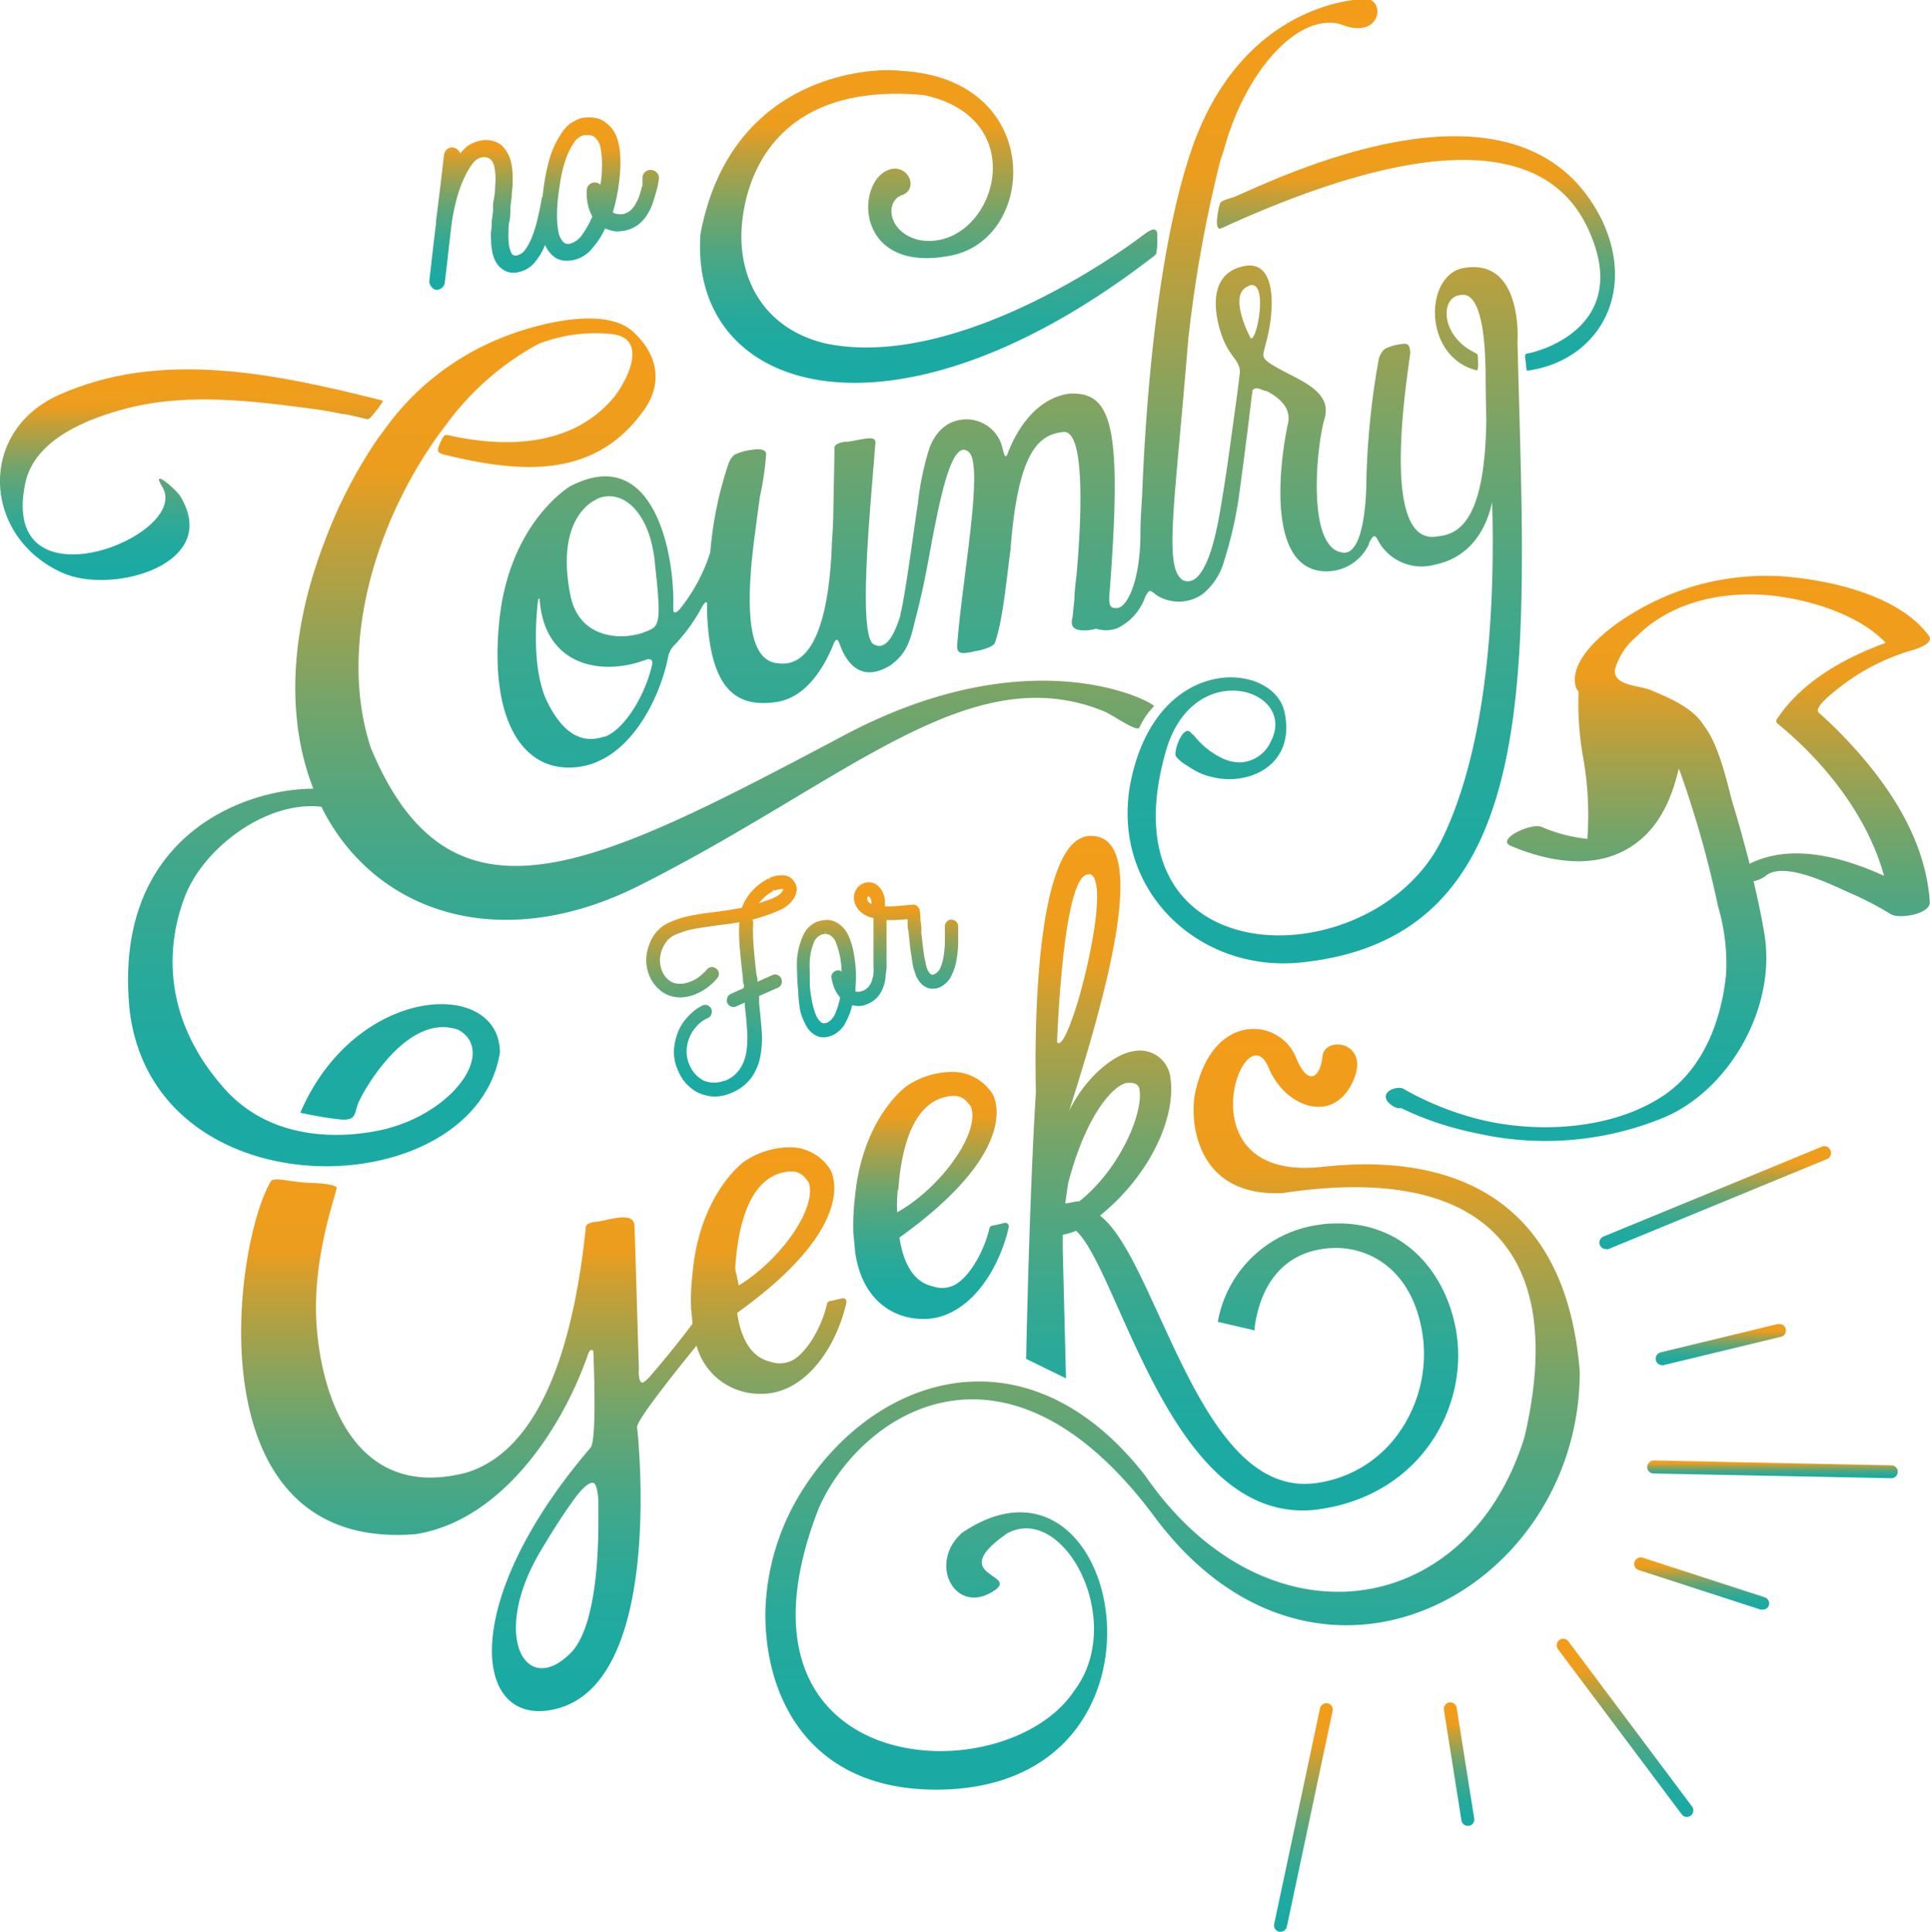 <svg xmlns="http://www.w3.org/2000/svg" xmlns:xlink="http://www.w3.org/1999/xlink" viewBox="0 0 179.75 179.88"><defs><style>.cls-1{isolation:isolate;}.cls-10,.cls-11,.cls-12,.cls-13,.cls-14,.cls-15,.cls-16,.cls-17,.cls-18,.cls-19,.cls-2,.cls-20,.cls-21,.cls-22,.cls-23,.cls-3,.cls-4,.cls-5,.cls-6,.cls-7,.cls-8,.cls-9{opacity:0.9;mix-blend-mode:multiply;}.cls-2{fill:url(#linear-gradient);}.cls-3{fill:url(#linear-gradient-2);}.cls-4{fill:url(#linear-gradient-3);}.cls-5{fill:url(#linear-gradient-4);}.cls-6{fill:url(#linear-gradient-5);}.cls-7{fill:url(#linear-gradient-6);}.cls-8{fill:url(#linear-gradient-7);}.cls-9{fill:url(#linear-gradient-8);}.cls-10{fill:url(#linear-gradient-9);}.cls-11{fill:url(#linear-gradient-10);}.cls-12{fill:url(#linear-gradient-11);}.cls-13{fill:url(#linear-gradient-12);}.cls-14{fill:url(#linear-gradient-13);}.cls-15{fill:url(#linear-gradient-14);}.cls-16{fill:url(#linear-gradient-15);}.cls-17{fill:url(#linear-gradient-16);}.cls-18{fill:url(#linear-gradient-17);}.cls-19{fill:url(#linear-gradient-18);}.cls-20{fill:url(#linear-gradient-19);}.cls-21{fill:url(#linear-gradient-20);}.cls-22{fill:url(#linear-gradient-21);}.cls-23{fill:url(#linear-gradient-22);}</style><linearGradient id="linear-gradient" x1="688.35" y1="384.47" x2="688.35" y2="294.72" gradientUnits="userSpaceOnUse"><stop offset="0" stop-color="#00a19a"/><stop offset="0.11" stop-color="#04a198"/><stop offset="0.22" stop-color="#10a090"/><stop offset="0.32" stop-color="#249f84"/><stop offset="0.43" stop-color="#3f9d72"/><stop offset="0.54" stop-color="#639b5b"/><stop offset="0.64" stop-color="#8f9840"/><stop offset="0.75" stop-color="#c2951f"/><stop offset="0.82" stop-color="#ea9306"/><stop offset="1" stop-color="#f39200"/></linearGradient><linearGradient id="linear-gradient-2" x1="759.31" y1="432.36" x2="759.31" y2="430.71" xlink:href="#linear-gradient"/><linearGradient id="linear-gradient-3" x1="726.06" y1="329.26" x2="726.06" y2="307.4" xlink:href="#linear-gradient"/><linearGradient id="linear-gradient-4" x1="752.71" y1="444.63" x2="752.71" y2="439.73" xlink:href="#linear-gradient"/><linearGradient id="linear-gradient-5" x1="754.49" y1="421.85" x2="754.49" y2="418" xlink:href="#linear-gradient"/><linearGradient id="linear-gradient-6" x1="748.64" y1="400.96" x2="748.64" y2="348.32" xlink:href="#linear-gradient"/><linearGradient id="linear-gradient-7" x1="680.67" y1="330.37" x2="680.67" y2="301.24" xlink:href="#linear-gradient"/><linearGradient id="linear-gradient-8" x1="710.95" y1="331.09" x2="710.95" y2="331.07" xlink:href="#linear-gradient"/><linearGradient id="linear-gradient-9" x1="722.85" y1="345.43" x2="722.85" y2="345.39" xlink:href="#linear-gradient"/><linearGradient id="linear-gradient-10" x1="753.95" y1="411.03" x2="753.95" y2="401.44" xlink:href="#linear-gradient"/><linearGradient id="linear-gradient-11" x1="675.94" y1="391.31" x2="675.94" y2="376.92" xlink:href="#linear-gradient"/><linearGradient id="linear-gradient-12" x1="715.62" y1="474.6" x2="715.62" y2="453.31" xlink:href="#linear-gradient"/><linearGradient id="linear-gradient-13" x1="730.11" y1="464.73" x2="730.11" y2="453.24" xlink:href="#linear-gradient"/><linearGradient id="linear-gradient-14" x1="680.93" y1="417.53" x2="680.93" y2="394.55" xlink:href="#linear-gradient"/><linearGradient id="linear-gradient-15" x1="661.4" y1="396.91" x2="661.4" y2="376.24" xlink:href="#linear-gradient"/><linearGradient id="linear-gradient-16" x1="644.88" y1="454.12" x2="644.88" y2="401.59" xlink:href="#linear-gradient"/><linearGradient id="linear-gradient-17" x1="703.43" y1="461.36" x2="703.43" y2="390.53" xlink:href="#linear-gradient"/><linearGradient id="linear-gradient-18" x1="709.9" y1="435.36" x2="709.9" y2="372.56" xlink:href="#linear-gradient"/><linearGradient id="linear-gradient-19" x1="745.56" y1="463.9" x2="745.56" y2="447.31" xlink:href="#linear-gradient"/><linearGradient id="linear-gradient-20" x1="644.87" y1="321.71" x2="644.87" y2="305.69" xlink:href="#linear-gradient"/><linearGradient id="linear-gradient-21" x1="653.92" y1="403.32" x2="653.92" y2="324.34" xlink:href="#linear-gradient"/><linearGradient id="linear-gradient-22" x1="612.05" y1="348.74" x2="612.05" y2="329.14" xlink:href="#linear-gradient"/></defs><title>logo</title><g class="cls-1"><g id="Layer_1" data-name="Layer 1"><path class="cls-2" d="M647.32,340s-5.64,3.32-6.59,12.47,2.08,14,6.85,13.71c5.09-.26,8.09-6.28,8.88-10.35h0a2.12,2.12,0,0,1,.63-1.1v0a16.6,16.6,0,0,0,2.58-3.62h0s.21-.34.33-.31.06.07.07.14c0,.23,0,.46,0,.67.24,7.23,2.65,9.09,6.55,8.46,3-.48,4.64-3.88,5.27-5.47h0s.14-.32.27-.31.28.45.28.45c.51,1.42,1.82,3.74,4.76,1.9,1.2-.92,1.7-1.75,2.22-4.06h0s.54-1.94,1.08-4.72c1-5.32,2.22-12.75,4-11,1.34,1.48-.72,12.08-1.13,17.95-.06.81.43.85,1.72.53.22,0,1.62-.33,1.78-.75.76-2.05,1.11-6.16,1.46-8.65.7-9.35,2.7-10.79,5-11,2,0,1.6,8.33,1.15,13.36-.06.43-.15,1.19-.19,1.95a1.48,1.48,0,0,0,0,.21c-.1.94-.16,1.55-.16,1.6,0,.27-.58,1.41,1.18,1.36a4.19,4.19,0,0,0,1-.16,3,3,0,0,0,2-.06,5.11,5.11,0,0,0,2.56-2.88h0s.24-.52.42-.57.49.3.76.46h0a3.86,3.86,0,0,0,4.17-.17,6,6,0,0,0,2-3.06h0a38.23,38.23,0,0,0,1.35-5.78c.65-4.76,1.07-8.18,1.24-9.68a1.75,1.75,0,0,0,.06-.46h0a.33.33,0,0,1,.13-.11c.3-.15.32-.09,1.09.18l.09,0c1,.51,2.34,1.47,2,3-.53,2.35-2.37,13.37,3.27,13.78a4.35,4.35,0,0,0,4.28-2.56h0a.32.32,0,0,0,0-.06c0-.1.11-.2.16-.31s.22-.34.33-.33.13.06.2.15.21.37.32.55l0,0a4.6,4.6,0,0,0,5.1,1.95c3.72-.75,4.95-3.94,5.35-5.82.26,8.72-.21,22.25-4.67,31.39-6.34,13-31.85,13.12-25.71-8.23,2.54-8.84,12.31-5.75,9.77-.88a3.29,3.29,0,0,1-2.7,1.94,3.68,3.68,0,0,1-1.73-.33,7.42,7.42,0,0,1-2.67-2.09c-.49-.48-.51-.53-.74-.49-.64.2-1.21,2-1,2.35a3.15,3.15,0,0,0,.86.76c.22.15.41.27.6.38h0a5.67,5.67,0,0,0,2,.81c3.18.8,7.72-1,6.66-6.05-1-4.68-11.6-5.57-14.23,6-2.32,10.17,6,18.29,15.73,17.3,23.18-2.35,20.91-28.06,20.19-57.83a11.59,11.59,0,0,0,0-1.27c-.16-2.45-1-6.24-5-5.57-3.39.57-3.83,7.17.19,9.17a6.3,6.3,0,0,0,1,.37c.23,0,.12-1.08.12-1.26,0-.36-.07-.22-.91-.75-2.61-1.72-2.45-4.84-.74-5,2.4-.56,2.32,6.39,2.37,6.86,0,2.19.07,4.56.07,4.94-.17,8.93-2.37,10.44-4.51,10.66-5.79,1.15-2.56-16.43-2.57-17.18-.09-.33,0-.86-.77-.73a4.78,4.78,0,0,0-1.58.44,1.8,1.8,0,0,0-.58.92,72.82,72.82,0,0,0-1.16,11.21h0s.07,7.05-2.15,6.86c-3.49-.3-2.49-10-1.75-12.47s-2.13-3.5-4.08-4.57-1.7-1.13-1.43-2.27c.93-3.27,1.09-8-2-7.37-3.82.78-2.47,5.4-2,6.62.79,2.14,1.92,2.19,1.55,3.79,0,0,0,.1,0,.17s0,0,0,0-.17,1.31-.17,1.31c-.2,1.43-.5,3.66-.82,5.94-.28,2-.62,4.13-.91,5.72-.68,3.63-1.78,6.4-3.36,5.68-1.76-1.24-.75-6.74.53-22.43a123.27,123.27,0,0,1,3-16.69c.11-.3.2-.61.31-.9,1.88-7.07,6.75-12.82,10.86-11.74,3.93,1.61,4.26-2.56,2.18-2.33,0,0-11.42,0-16.17,14.38-3.15,9.53-4.16,23.58-4.48,31.88-.1,1.42-.16,2.71-.16,3.54,0,4.53-1.36,7.2-2.39,6.88-.55.07-.54-.75-.5-1.18h0c1.24-15.85.23-18.94-3.7-18.77-3.33.44-5.05,3.75-5.7,5.39h0l-.1.27a.61.61,0,0,1-.11.16c-.14.05-.21-.24-.21-.24l-.1-.34h0v0h0a3.44,3.44,0,0,0-4.43-2.68s-1.81.36-2.54,2.94a26.64,26.64,0,0,0-.94,4.72h0c-.49,3.21-1,7.3-1.53,9.92a2.24,2.24,0,0,0-.11.54c-.63,2.05-1.48,3.36-2.59,2.59-1.33-1.48-.18-12.82.27-18.68.06-.81-1.36-.25-2.67-.1l-.2,0c-.88.13-1,.48-.94.63,0,.67-.09,4.66-.11,6.07s-.14,2.59-.15,3.33c-.44,9-2.79,10.9-5,10.59-1.93-.16-3.09-2.42-2.46-9.36.12-1.32.47-3.93.77-6.12a27.8,27.8,0,0,0,.59-4.06c-.09-.35-.53-.47-1.35-.33a4.77,4.77,0,0,0-1.62.46,2.14,2.14,0,0,0-.6,1,34.58,34.58,0,0,0-1.64,8.08,16.08,16.08,0,0,1-2.85,5.3c-.17.18-.38.35-.5.28s-.09-.28-.09-.49a.91.91,0,0,1,0-.17v-.07a.24.24,0,0,1,0-.07h0C657,346,655,336,647.32,340Zm63.23-18.69c1.86-.63.73,5.24.16,4.91C710.71,326.25,708.44,322.05,710.55,321.34Zm-60.82,19.91c2.41-1.16,5.13,1.18,5.51,6.21.64,5.67.34,5.63-1,6.15-1.51.63-5.83,1-6.85-3.21C645.79,342.77,649.73,341.25,649.73,341.25Zm.76,22.09c-2,.68-3.9-.16-5.47-3.6-1.17-2.84-.93-6.94-.7-9,0-.12.06-.27.15-.28l0,0c.41,6.32,5.77,7.31,10,5.69h0s.3-.07.42.06.07.37.06.46C654.26,359.62,652.28,362.74,650.49,363.34Z" transform="translate(-594.22 -294.72)"/><path class="cls-3" d="M770.4,431.16l-22.16-.45a.62.62,0,0,0-.61.59.6.6,0,0,0,.59.62l22.15.44h0a.61.61,0,0,0,.6-.59A.6.6,0,0,0,770.4,431.16Z" transform="translate(-594.22 -294.72)"/><path class="cls-4" d="M708,313.49c-.07.07-.12.06-.2.32s-.59,2.52.18,2.16c26.52-12.14,32.5-4,34.42.68,3.47,8.42-4.56,10.77-6,11-.21.05-.13.4-.07.89a3.49,3.49,0,0,0,.1.7c6.5-.86,10.27-7.07,7-14-7.5-15.21-30.2-3.89-34.32-2.16C709.05,313.08,708,313.42,708,313.49Z" transform="translate(-594.22 -294.72)"/><path class="cls-5" d="M758.58,443.45l-11.37-3.69a.61.61,0,0,0-.76.4.59.59,0,0,0,.38.75l11.38,3.69.18,0a.61.61,0,0,0,.58-.42A.6.6,0,0,0,758.58,443.45Z" transform="translate(-594.22 -294.72)"/><path class="cls-6" d="M759.81,418l-10.93,2.64a.61.61,0,0,0-.44.73.59.59,0,0,0,.58.46.39.39,0,0,0,.15,0l10.92-2.64a.6.6,0,0,0-.28-1.17Z" transform="translate(-594.22 -294.72)"/><path class="cls-7" d="M765.27,362.63c-.54-.53-1.09-1.05-1.66-1.55s1.68-2.15,2.28-2.62a20,20,0,0,1,6.41-3.19c.43-.13,2.09-.64,1.56-1.36-2.81-3.81-9.32-5.21-13.71-5.53a23.92,23.92,0,0,0-14.24,3.67c-1.81,1.11-5.68,4-4.92,6.65a.9.9,0,0,0,.25.4,28.84,28.84,0,0,0,.38,5.9,30.52,30.52,0,0,1,.44,7.83,14.35,14.35,0,0,1-4.25-1.11c-1-.42-4.28,1.16-2.9,1.75,3.3,1.42,7.46,2.21,10.76.36,2.85-1.6,4.16-4.39,4.91-7.57,0,.12.09.24.12.34a97.51,97.51,0,0,1,3.53,12.51,18.84,18.84,0,0,1,.75,6.3c-.43,4.37-2.13,8.75-5.68,11.22-5,3.44-12.46,3.69-18,2.13a28.19,28.19,0,0,1-6.38-2.66c-.49-.29-2.12.17-1.49,1.16a2,2,0,0,0,.49.43,1.25,1.25,0,0,0,.82.22c.47.22.94.44,1.42.64a29.94,29.94,0,0,0,5.68,1.71A28.92,28.92,0,0,0,749,398.85c6.09-2.42,10.73-10.17,9.54-17.21-.27-1.63-.62-3.25-1-4.87a2.8,2.8,0,0,0,1.06-.44c1.66-1.53,6.18.77,7.88,1.52a30.84,30.84,0,0,1,3.86,2c.74.46,3.7,0,3.61-1.16C773.52,372.41,769.61,367,765.27,362.63Zm-8.1,12.52c-.49-1.89-1-3.77-1.57-5.62-.45-1.55-1.21-5.39-2.69-7.25-1-1.68-3.39-2.65-5-3.32-1-.41-3.49-.4-3.28-1.9a6.13,6.13,0,0,1,2-3.06c3.11-3.14,7.67-4.19,12-3.88,3.52.26,8.6,1.67,11.22,4.46-3.95,1.43-7.87,3.65-10.17,7.15a.31.31,0,0,0,.1.37c4.38,3.59,8.38,8.59,9.91,14.17C765.62,374.42,760.92,373.26,757.17,375.15Z" transform="translate(-594.22 -294.72)"/><path class="cls-8" d="M701.63,318.61a.91.91,0,0,0,.28-.29,6.2,6.2,0,0,0,.08-1.53c.14-1.5-1.26-.17-1.75.15,0,0-16.21,12.33-29,9.79-5.81-1.31-8.33-6-7.93-11s3.55-13.41,17-12.15c10.61,2.32,6.24,14.76-.53,13.48-3-.76-3.13-3.73-1.47-4.2,1.47-.64.47-2.79-1.12-2.39-3.36.84-3.56,10,5.81,8,7.92-1.81,8.37-16.47-4.88-17.15-2-.33-15.78-.11-18.66,15.18C658.38,331.46,677.38,337.35,701.63,318.61Z" transform="translate(-594.22 -294.72)"/><path class="cls-9" d="M711,331.09v0h0Z" transform="translate(-594.22 -294.72)"/><path class="cls-10" d="M722.86,345.43l0,0a.1.1,0,0,1,0,0Z" transform="translate(-594.22 -294.72)"/><path class="cls-11" d="M764.69,401.82a.6.6,0,0,0-.79-.33l-20.35,8.37a.61.61,0,0,0,.23,1.17.64.64,0,0,0,.23,0l20.35-8.38A.6.6,0,0,0,764.69,401.82Z" transform="translate(-594.22 -294.72)"/><path class="cls-12" d="M668.74,388.79a5.59,5.59,0,0,0,.6,1.5,2.18,2.18,0,0,0,1,.91,1.47,1.47,0,0,0,.56.11,2.25,2.25,0,0,0,.89-.21,2.6,2.6,0,0,0,1.19-1.18,6.39,6.39,0,0,0,.61-1.6,2.4,2.4,0,0,0,.9.05,2.62,2.62,0,0,0,.58-.19,2.4,2.4,0,0,0,.89-.64,2.93,2.93,0,0,0,.52-.89,4.25,4.25,0,0,0,.22-.92c0-.28.06-.57.09-.89,0,0,0,0,0-.07v-.23a.71.71,0,0,0,0-.15v-4c.27,0,.55,0,.82,0l1-.07.14,0c0,.15,0,.28,0,.4s0,.33.05.54l.07.49c0,.19.05.43.07.71s.06.61.11.9l.12.8a5.39,5.39,0,0,0,.34,1.32l0,.05a3.39,3.39,0,0,0,.32.56,1.75,1.75,0,0,0,.48.46,1.49,1.49,0,0,0,.68.23h.14a1.59,1.59,0,0,0,.67-.16,2.2,2.2,0,0,0,1-1,5,5,0,0,0,.49-1.44,10.58,10.58,0,0,0,.17-1.62c0-.55,0-1.07,0-1.57v0a.58.58,0,0,0-.19-.46.69.69,0,0,0-.46-.18.55.55,0,0,0-.42.19.65.65,0,0,0-.17.46v0c0,.42,0,.87,0,1.35a8.42,8.42,0,0,1-.11,1.36,4.08,4.08,0,0,1-.31,1.12,1.1,1.1,0,0,1-.56.6.39.39,0,0,1-.19.05h0a.21.21,0,0,1-.13-.05.43.43,0,0,1-.17-.16,2.16,2.16,0,0,1-.17-.31l-.14-.45c0-.16-.08-.37-.12-.61s-.08-.48-.11-.75-.07-.56-.1-.86l-.08-.68c0-.19,0-.37,0-.54s-.06-.46-.08-.67,0-.48-.06-.82v-.05a.7.7,0,0,0-.2-.4.62.62,0,0,0-.47-.18l-.79.08-1,.08a7.06,7.06,0,0,1-.79,0,1.8,1.8,0,0,1,0-.22,3.48,3.48,0,0,0,0-.36,2.61,2.61,0,0,0-.18-.66,1.78,1.78,0,0,0-.52-.71,1.37,1.37,0,0,0-.43-.23,1.19,1.19,0,0,0-.46-.05h-.1a2,2,0,0,0-.37.12,1.34,1.34,0,0,0-.68.67l-.08.18h0a1.55,1.55,0,0,0,0,.93,2,2,0,0,0,.75,1,2.63,2.63,0,0,0,1,.42l0,.51v3.11s0,.05,0,.08a1.48,1.48,0,0,1,0,.21v.36c0,.06,0,.12,0,.19a6.16,6.16,0,0,1,0,.75,3.88,3.88,0,0,1-.18.71,1.63,1.63,0,0,1-.29.49,1.34,1.34,0,0,1-.74.43.92.92,0,0,1-.47,0c0-.41.05-.83.05-1.26s0-.95-.08-1.41a11.84,11.84,0,0,0-.2-1.28,6.42,6.42,0,0,0-.34-1.07,2.81,2.81,0,0,0-.55-.9,2.41,2.41,0,0,0-.69-.53,1.83,1.83,0,0,0-.84-.21h-.08a2.88,2.88,0,0,0-.92.2,2.43,2.43,0,0,0-1.25,1.31,6.8,6.8,0,0,0-.53,2,11.24,11.24,0,0,0,0,1.38,17,17,0,0,0,.1,1.71A12.81,12.81,0,0,0,668.74,388.79Zm2.39-7.29v.19a.89.89,0,0,1,.35.08,1.35,1.35,0,0,1,.61.76,7.1,7.1,0,0,1,.42,1.6,8.9,8.9,0,0,1,.1,1.05.53.53,0,0,0-.43-.1.67.67,0,0,0-.41.25.56.56,0,0,0-.1.47,3.86,3.86,0,0,0,.29,1,2.9,2.9,0,0,0,.51.8,7.57,7.57,0,0,1-.45,1.46,1.64,1.64,0,0,1-.74.87.92.92,0,0,1-.3.07.47.47,0,0,1-.3-.1,1.79,1.79,0,0,1-.49-.73,6.85,6.85,0,0,1-.35-1.24,14.23,14.23,0,0,1-.2-1.46c0-.49,0-.95,0-1.38a7.34,7.34,0,0,1,0-1,5.78,5.78,0,0,1,.34-1.52,1.33,1.33,0,0,1,.69-.8,1.23,1.23,0,0,1,.44-.09l0-.19Zm4.1-2.7a.57.57,0,0,1-.23-.32.72.72,0,0,1,0-.13l0-.07a.12.12,0,0,1,.06-.08h.11a.79.79,0,0,1,.14.21,1.09,1.09,0,0,1,.08.31l0,.2A1.18,1.18,0,0,1,675.23,378.8Z" transform="translate(-594.22 -294.72)"/><path class="cls-13" d="M717.88,453.32a.61.61,0,0,0-.72.46l-4.27,20.09a.61.61,0,0,0,.46.72h.13a.6.6,0,0,0,.59-.47L718.34,454A.61.61,0,0,0,717.88,453.32Z" transform="translate(-594.22 -294.72)"/><path class="cls-14" d="M729.2,453.24a.61.61,0,0,0-.5.7l1.63,10.28a.6.6,0,0,0,.59.51h.1a.59.59,0,0,0,.5-.69l-1.63-10.28A.61.61,0,0,0,729.2,453.24Z" transform="translate(-594.22 -294.72)"/><path class="cls-15" d="M673.88,411.4c.68,4.52,3.69,6.13,6.28,6.13h.35c4-.2,6.77-4.58,7.66-8.55a.35.35,0,0,0-.09-.31.35.35,0,0,0-.31-.08l-.8.19-.35.07a.32.32,0,0,0-.25.24c-.57,2.48-2.2,5-3.57,5.41a2.49,2.49,0,0,1-1.68,0c-1.68-.36-2.73-1.9-3.13-4.55,11.58-8.3,8.79-13.16,8.67-13.36a4.42,4.42,0,0,0-3.92-2.06,7.65,7.65,0,0,0-4.08,1.32c-.17.12-4.15,3.05-4.82,10.4a21.49,21.49,0,0,0-.14,3.33Zm4-5.87c.27-3.82,1.35-8.44,4.95-8.76a1.56,1.56,0,0,1,.3,0c.66,0,1.06.36,1.52,1,.89,2.38-2.75,7.52-6.87,9.83C677.74,407,677.76,406.37,677.83,405.53Z" transform="translate(-594.22 -294.72)"/><path class="cls-16" d="M664.3,380.35c.37-.1.76-.22,1.16-.35s.89-.32,1.37-.53a3,3,0,0,0,1.26-1,2,2,0,0,0,.31-.71,1.21,1.21,0,0,0-.1-.77.33.33,0,0,0-.06-.1,1.28,1.28,0,0,0-1.12-.67,2.79,2.79,0,0,0-1.28.27l.08.18-.14-.15a5.65,5.65,0,0,0-1,.67,4.69,4.69,0,0,0-.92,1,5,5,0,0,0-.33.55,3.89,3.89,0,0,0-.21.51l-1.22.21-1.24.18c-.77.08-1.52.19-2.22.32a9.47,9.47,0,0,0-2.12.67,3.45,3.45,0,0,0-1.12.82,3.59,3.59,0,0,0-.7,1.19,4.06,4.06,0,0,0-.29,1.39,3.55,3.55,0,0,0,.23,1.38,3.35,3.35,0,0,0,1,1.46,2.57,2.57,0,0,0,.77.49,2.91,2.91,0,0,0,.82.21,3.66,3.66,0,0,0,1.7-.25,5.23,5.23,0,0,0,2.09-1.52.63.63,0,0,0,.15-.45.6.6,0,0,0-.23-.43.7.7,0,0,0-.45-.16.6.6,0,0,0-.42.22,5.66,5.66,0,0,1-.76.71,3.12,3.12,0,0,1-.84.45,2.37,2.37,0,0,1-1.13.17,1.44,1.44,0,0,1-.9-.39,2.15,2.15,0,0,1-.62-.95,2.9,2.9,0,0,1-.14-.91,3,3,0,0,1,.68-1.75,2,2,0,0,1,.71-.53,8,8,0,0,1,1.91-.59c.65-.11,1.34-.21,2.07-.31l1.11-.14.92-.15a16.56,16.56,0,0,0,.06,2.62c.08.92.17,1.77.27,2.54,0,.21,0,.4.07.6s0,.26,0,.38l-1.19.53a.58.58,0,0,0-.33.37.67.67,0,0,0,0,.48.61.61,0,0,0,.33.32.56.56,0,0,0,.49,0l.81-.36h0a3,3,0,0,0,0,.31c.09.75.16,1.51.21,2.24a9.61,9.61,0,0,1-.06,2,4,4,0,0,1-.61,1.63,3,3,0,0,1-1.4,1.11l-.1,0a2.52,2.52,0,0,1-1,.17,2.42,2.42,0,0,1-.9-.21,2.82,2.82,0,0,1-1.29-1.44l-.05-.11a3.09,3.09,0,0,1-.22-1.25,3.49,3.49,0,0,1,.25-1.16,3.65,3.65,0,0,1,.73-1.14,3.05,3.05,0,0,1,1-.71.57.57,0,0,0,.32-.36.67.67,0,0,0,0-.48.59.59,0,0,0-.33-.33.56.56,0,0,0-.49,0,4.61,4.61,0,0,0-1.32,1,4.47,4.47,0,0,0-1,1.57,5.43,5.43,0,0,0-.34,1.57,4.2,4.2,0,0,0,.31,1.77l.07.14a3.89,3.89,0,0,0,1.91,2.09,4.12,4.12,0,0,0,1.36.34h.19a3.68,3.68,0,0,0,1.34-.27l.15-.06a4.34,4.34,0,0,0,1.9-1.45,5,5,0,0,0,.82-2,8.94,8.94,0,0,0,.12-2.34c-.06-.82-.14-1.67-.24-2.52,0-.14,0-.28,0-.42l0-.3,1.76-.78a.61.61,0,0,0,.33-.37.65.65,0,0,0-.36-.8.6.6,0,0,0-.49,0l-1.39.62c0-.18,0-.38-.08-.57-.1-.77-.19-1.61-.26-2.49a17.49,17.49,0,0,1-.06-2.48Zm2.06-2.69a1.72,1.72,0,0,1,.62-.16h.1a.12.12,0,0,1,.08,0s0,.12-.09.25a1.88,1.88,0,0,1-.75.55c-.33.15-.65.27-1,.38l-.41.14a3.67,3.67,0,0,1,.6-.64,4.12,4.12,0,0,1,.76-.52l-.09-.17Z" transform="translate(-594.22 -294.72)"/><path class="cls-17" d="M673.05,416a.35.35,0,0,0-.09-.31.35.35,0,0,0-.31-.08l-.8.19-.35.07a.32.32,0,0,0-.25.24c-.57,2.48-2.19,5-3.57,5.41a2.49,2.49,0,0,1-1.68,0c-1.67-.36-2.73-1.9-3.13-4.55,11.59-8.3,8.79-13.16,8.67-13.36a4.42,4.42,0,0,0-3.92-2.06,7.68,7.68,0,0,0-4.08,1.32c-.17.12-4.15,3.06-4.82,10.4a20.25,20.25,0,0,0-.13,3.33l.13,1.37c-1.43,1.92-3,3.8-4,4.95h0a0,0,0,0,1,0,0c-.1.1-.56.62-.74.53s-.23-.39-.26-.69,0-.41,0-.65h0c-.12-3.83-.36-12.18-.41-13.27-.07-1.42-2.51-.45-3.6-.35s-.94.63-.94.63c-1.47,13.92-5.49,21-11.11,22.72-11.13,2.89-13.81-8.52-14-14.67s2.08-11.75,1.9-11.91-.85-.34-2.27-.39c-2.05-.06-3.54-.6-3.84-.16-3.51,5.88-7.34,34.55,13.48,32.86,7.55-1.17,13.3-9,16-16.58h0s.16-.59.38-.57.16.18.18.38c.1,2.61.25,8.11-.27,8.72-12.5,14.57-10.93,26.37-3.09,24.29,9.9-2.62,7.55-25.16,7.42-26.21,0-.63,2.93-4.37,5.54-7.58a6.1,6.1,0,0,0,5.9,4.48h.35C669.38,424.35,672.16,420,673.05,416Zm-25.7,32.65c-4.15,4.18-7.46-1.57-2.83-9.43,1.28-2.17,2.38-3.82,3.24-5,.34-.46,1.21-1.55,1.72-1.42.29.08.42.85.47,1.68,0,.66,0,1.4,0,2.2v0h0C649.93,440.91,649.46,446.54,647.35,448.66Zm15.36-36.09c.27-3.82,1.35-8.43,5-8.76a1.46,1.46,0,0,1,.29,0c.66,0,1.06.36,1.53,1,.85,2.31-2.55,7.21-6.51,9.61-.08-.43-.18-.94-.3-1.36A3.67,3.67,0,0,1,662.71,412.57Z" transform="translate(-594.22 -294.72)"/><path class="cls-18" d="M717.37,403.37c-13.21,1.46-7.27-14.71-5-9.24,1.46,3.57,5.75,5.27,7.7,1.6,2.1-4-2.47-4.66-2.68-2.66s-1.34,2.89-2.48.09c-1.49-3.65-7.86-4.37-9.42,3.53-.47,2.93.39,9.5,8.19,9.12,18.5-2.8,26.6,5.21,22.53,22.7-5.29,17.17-24.16,19.81-35.34,3.6-10.93-14-25.05-9.44-31.87,1.29a22.16,22.16,0,0,0-3.5,11.61c0,8,4.26,16.42,16.06,16.35,23.92-.16,17.27-34.14,2.24-23.9-3.11,2.81-.73,7.44,2.65,5.59S682,441.7,688,437.51c5.27-2.91,11.16,8.12,6.29,14.61-6.48,9.82-33.7,8.42-23.83-16.93,3.82-8.77,17.35-18,31.3.78,15.11,20.29,39.59,6.95,39.59-13.51C740.16,407.17,730.57,401.92,717.37,403.37Z" transform="translate(-594.22 -294.72)"/><path class="cls-19" d="M703.23,395.1a2.86,2.86,0,0,0-3.44-2.5c-1.8.26-4.45,2.39-6,5.56,3.51-11,7.69-25.83,1.91-25.6s-5,23.75-5,23.75h0v.07c-.62,9.88-.91,24.87-.91,24.87l3.71,1.81-.3-12c0-.4,0-.89,0-1.37a5.84,5.84,0,0,0,1.24-.37c1.17,1.06,2.47,3.95,3.95,7.28,3.62,8.1,8.57,19.2,17.69,18.75a9.52,9.52,0,0,0,1.06-.11c9.3-1.34,13.78-9.35,12.74-16.32-.8-5.36-4.71-10.61-11.65-10.27-.43,0-.86.07-1.3.13a11.08,11.08,0,0,0-9.23,8.7l-.06.32,3.44.8,0-.36c.6-4.16,2.83-6.72,6.3-7.22a6.73,6.73,0,0,1,.88-.09c3.32-.17,7.53,1.86,8.46,8.11a12.68,12.68,0,0,1-1.9,8.63,11.26,11.26,0,0,1-8,5.14c-7.06,1-11.09-7.81-14.64-15.56-1.92-4.19-3.58-7.84-5.51-9.34C701.59,403.9,703.74,398.52,703.23,395.1Zm-7.56-19c1.56.27.33,7.08-1,11.66-.79,2.65-1.62,4.56-2,4,0,0,.1-3,.41-6.31C693.48,381,694.26,375.9,695.67,376.15Zm-2.14,22.56,0,.05s0,0,0-.06Zm1.15,7.91c-.54.05-.91.19-1.25.21l.26-1.84c1.7-6.58,4.31-9.22,5.49-9.39h.08c.12,0,1-.11,1.09.63C700.7,398.55,698.36,403.77,694.68,406.62Z" transform="translate(-594.22 -294.72)"/><path class="cls-20" d="M740.29,447.55a.61.61,0,0,0-.85-.12.62.62,0,0,0-.12.85l11.52,15.37a.61.61,0,0,0,.49.25.7.7,0,0,0,.36-.12.62.62,0,0,0,.12-.85Z" transform="translate(-594.22 -294.72)"/><path class="cls-21" d="M634.85,321.71h0a.79.79,0,0,0,.51-.17.71.71,0,0,0,.29-.54l.23-1.95c.11-1,.24-2.13.39-3.4a19,19,0,0,1,.46-2.32,11.67,11.67,0,0,1,.82-2.25,7,7,0,0,1,.72-1.17,1.38,1.38,0,0,1,.72-.51,1,1,0,0,1,.86.11,1.29,1.29,0,0,1,.41.74,5.7,5.7,0,0,1,.08,1.73c0,.66-.12,1.24-.2,1.74l0,.27c0,.08,0,.16,0,.25,0,.35-.08.69-.11,1s0,.66-.07,1,0,.64,0,.94a4.28,4.28,0,0,0,.1.9l0,.08a4,4,0,0,0,.25.76,2.17,2.17,0,0,0,.46.67,2.08,2.08,0,0,0,.77.46,1.86,1.86,0,0,0,1,0,2.68,2.68,0,0,0,1.51-.93,6,6,0,0,0,.94-1.6,2.7,2.7,0,0,0,.9,1.16A1.93,1.93,0,0,0,647,319a3.48,3.48,0,0,0,.69-.08,3.13,3.13,0,0,0,1.74-1.14,7.51,7.51,0,0,0,1.15-1.79,3.39,3.39,0,0,0,1.06.28h.07a3.59,3.59,0,0,0,.71-.08,3.19,3.19,0,0,0,1.25-.56,3.48,3.48,0,0,0,.84-.95,4.56,4.56,0,0,0,.51-1.07c.12-.36.23-.72.34-1.13a1.05,1.05,0,0,1,.06-.21c0-.08.05-.16.07-.27l.08-.52a.73.73,0,0,0-.11-.61.78.78,0,0,0-.48-.31.74.74,0,0,0-.61.12.73.73,0,0,0-.31.51c0,.09,0,.17,0,.25s0,.15,0,.24,0,.15,0,.21,0,.14-.06.23c-.07.3-.16.6-.26.9a4.69,4.69,0,0,1-.4.81,2.09,2.09,0,0,1-.46.53,1.67,1.67,0,0,1-.66.3,1.94,1.94,0,0,1-.36,0,1.15,1.15,0,0,1-.57-.16,14.25,14.25,0,0,0,.38-1.53c.12-.59.2-1.17.26-1.73a12.78,12.78,0,0,0,.07-1.61,6.63,6.63,0,0,0-.14-1.4,3.79,3.79,0,0,0-.44-1.23,2.82,2.82,0,0,0-.71-.81,2.14,2.14,0,0,0-1.07-.49,3.29,3.29,0,0,0-1.17,0,3.13,3.13,0,0,0-1.86,1.28,8.73,8.73,0,0,0-1.15,2.33,16.64,16.64,0,0,0-.41,1.68c-.12.62-.22,1.28-.29,2a1,1,0,0,0-.11.3v.06c-.09.51-.2,1.06-.34,1.65a12,12,0,0,1-.48,1.63,5.56,5.56,0,0,1-.66,1.29,1.32,1.32,0,0,1-.84.59l-.14,0a.34.34,0,0,1-.23-.08.68.68,0,0,1-.16-.26,2.87,2.87,0,0,1-.14-.44,4.55,4.55,0,0,1-.08-.67,6.87,6.87,0,0,1,0-.78c0-.3,0-.61.08-.92s.07-.62.1-.9a2.36,2.36,0,0,0,0-.28,1,1,0,0,1,0-.25q.06-.42.12-.93c0-.33.06-.68.08-1s0-.71,0-1.07a5.48,5.48,0,0,0-.12-1,3.12,3.12,0,0,0-.94-1.71,2.38,2.38,0,0,0-2.17-.34,2.66,2.66,0,0,0-1.21.65,5,5,0,0,0-.44.47.81.81,0,0,0-.64-.54.69.69,0,0,0-.58.16.83.83,0,0,0-.29.52c-.12,1.07-.24,2.13-.37,3.18s-.25,2.06-.37,3v0a.43.43,0,0,0,0,.05.38.38,0,0,0,0,.15c-.16,1.28-.29,2.4-.4,3.37s-.18,1.63-.22,1.93a.77.77,0,0,0,.17.58A.75.75,0,0,0,634.85,321.71Zm14.26-9.81a.68.68,0,0,0-.24.54,4.74,4.74,0,0,0,.1,1.31,3.74,3.74,0,0,0,.42,1.12,8.79,8.79,0,0,1-.92,1.66,2,2,0,0,1-1.12.87.66.66,0,0,1-.71-.19,2,2,0,0,1-.43-1,8.61,8.61,0,0,1-.11-1.6,15.75,15.75,0,0,1,.13-1.82c.08-.61.17-1.18.27-1.7a10.07,10.07,0,0,1,.31-1.22,6.9,6.9,0,0,1,.8-1.77,1.68,1.68,0,0,1,1-.8,1.37,1.37,0,0,1,.28,0,1.27,1.27,0,0,1,.28,0,1,1,0,0,1,.44.2,1.69,1.69,0,0,1,.56,1.08,8.69,8.69,0,0,1,.1,2.05c0,.43-.07.87-.13,1.3a.74.74,0,0,0-.52-.22A.78.78,0,0,0,649.11,311.9Z" transform="translate(-594.22 -294.72)"/><path class="cls-22" d="M640.78,392.74c0-7-13.44-6.41-18.59,5.59,0,0,1.87.42,3.57.61s1.43-.52,1.84-1.54,4.56-8.52,9.33-6.78c3.4,1.94-.17,7.33-6.35,9.1,0,0-9.59,3-15.49-3.67s-5.33-13.44-3.67-17.8c1.77-4.65,7.68-9,12.73-8.41,4.92,9.89,16.66,13.86,29.63,7.33,19.33-9.73,30.72-21.37,43.3-16.2.85.37,3,1.92,3.25,1.51a7,7,0,0,1,1.37-2c.11-.28-11.5-6.82-29.54,3.07-22.59,11.93-35.91,18.78-43.39.84-2.79-8.43-.25-18.58,4.47-26.41.26-.45.54-.89.83-1.32s.73-1.1,1.12-1.62c.16-.23.34-.46.51-.68a26,26,0,0,1,8.69-7.63,14.64,14.64,0,0,1,7-.88c3.24.52,1.16,4.5-.11,6-3.74,4.33-9.57,4.57-14.77,3.51l-.21-.05c-.54-.13-.65-.1-.73,0s-.72,1.21-.52,1.47a.91.91,0,0,0,.4.24c6.95,1.7,14,2.45,18.66-4,2-2.7,1.27-5.46-1-7.47-2.59-2.28-8.66-.77-12.07.58l0,0-.3.12s0,0,0,0a24.7,24.7,0,0,0-10.06,7.6h0l-.2.27c-.13.16-.3.39-.47.62l-.49.66h0a44.15,44.15,0,0,0-5,9.57C621,354,621,362,623.4,368.16c-6.53,0-18.76,4.52-17.1,20.67C608.62,407.91,638.44,407,640.78,392.74Z" transform="translate(-594.22 -294.72)"/><path class="cls-23" d="M611,340.91c-.4-.64-2.82-2.73-1.67-.87,2.81,4.59-15.25,11.68-12.76-.31.86-4.16,5.94-6.08,9.52-7,5.66-1.46,11.78-.67,17.47.09.84.11,1.7.27,2.58.46l.2,0c.54.11,1.08.23,1.63.37l.48.11s.12,0,.29-.17,1.28-1.54,1.12-1.57c-10-2.51-20.68-4.81-30.21-.5-7.6,3.44-7,13.25.39,16.54C604.63,350.13,614.91,347.28,611,340.91Z" transform="translate(-594.22 -294.72)"/></g></g></svg>
